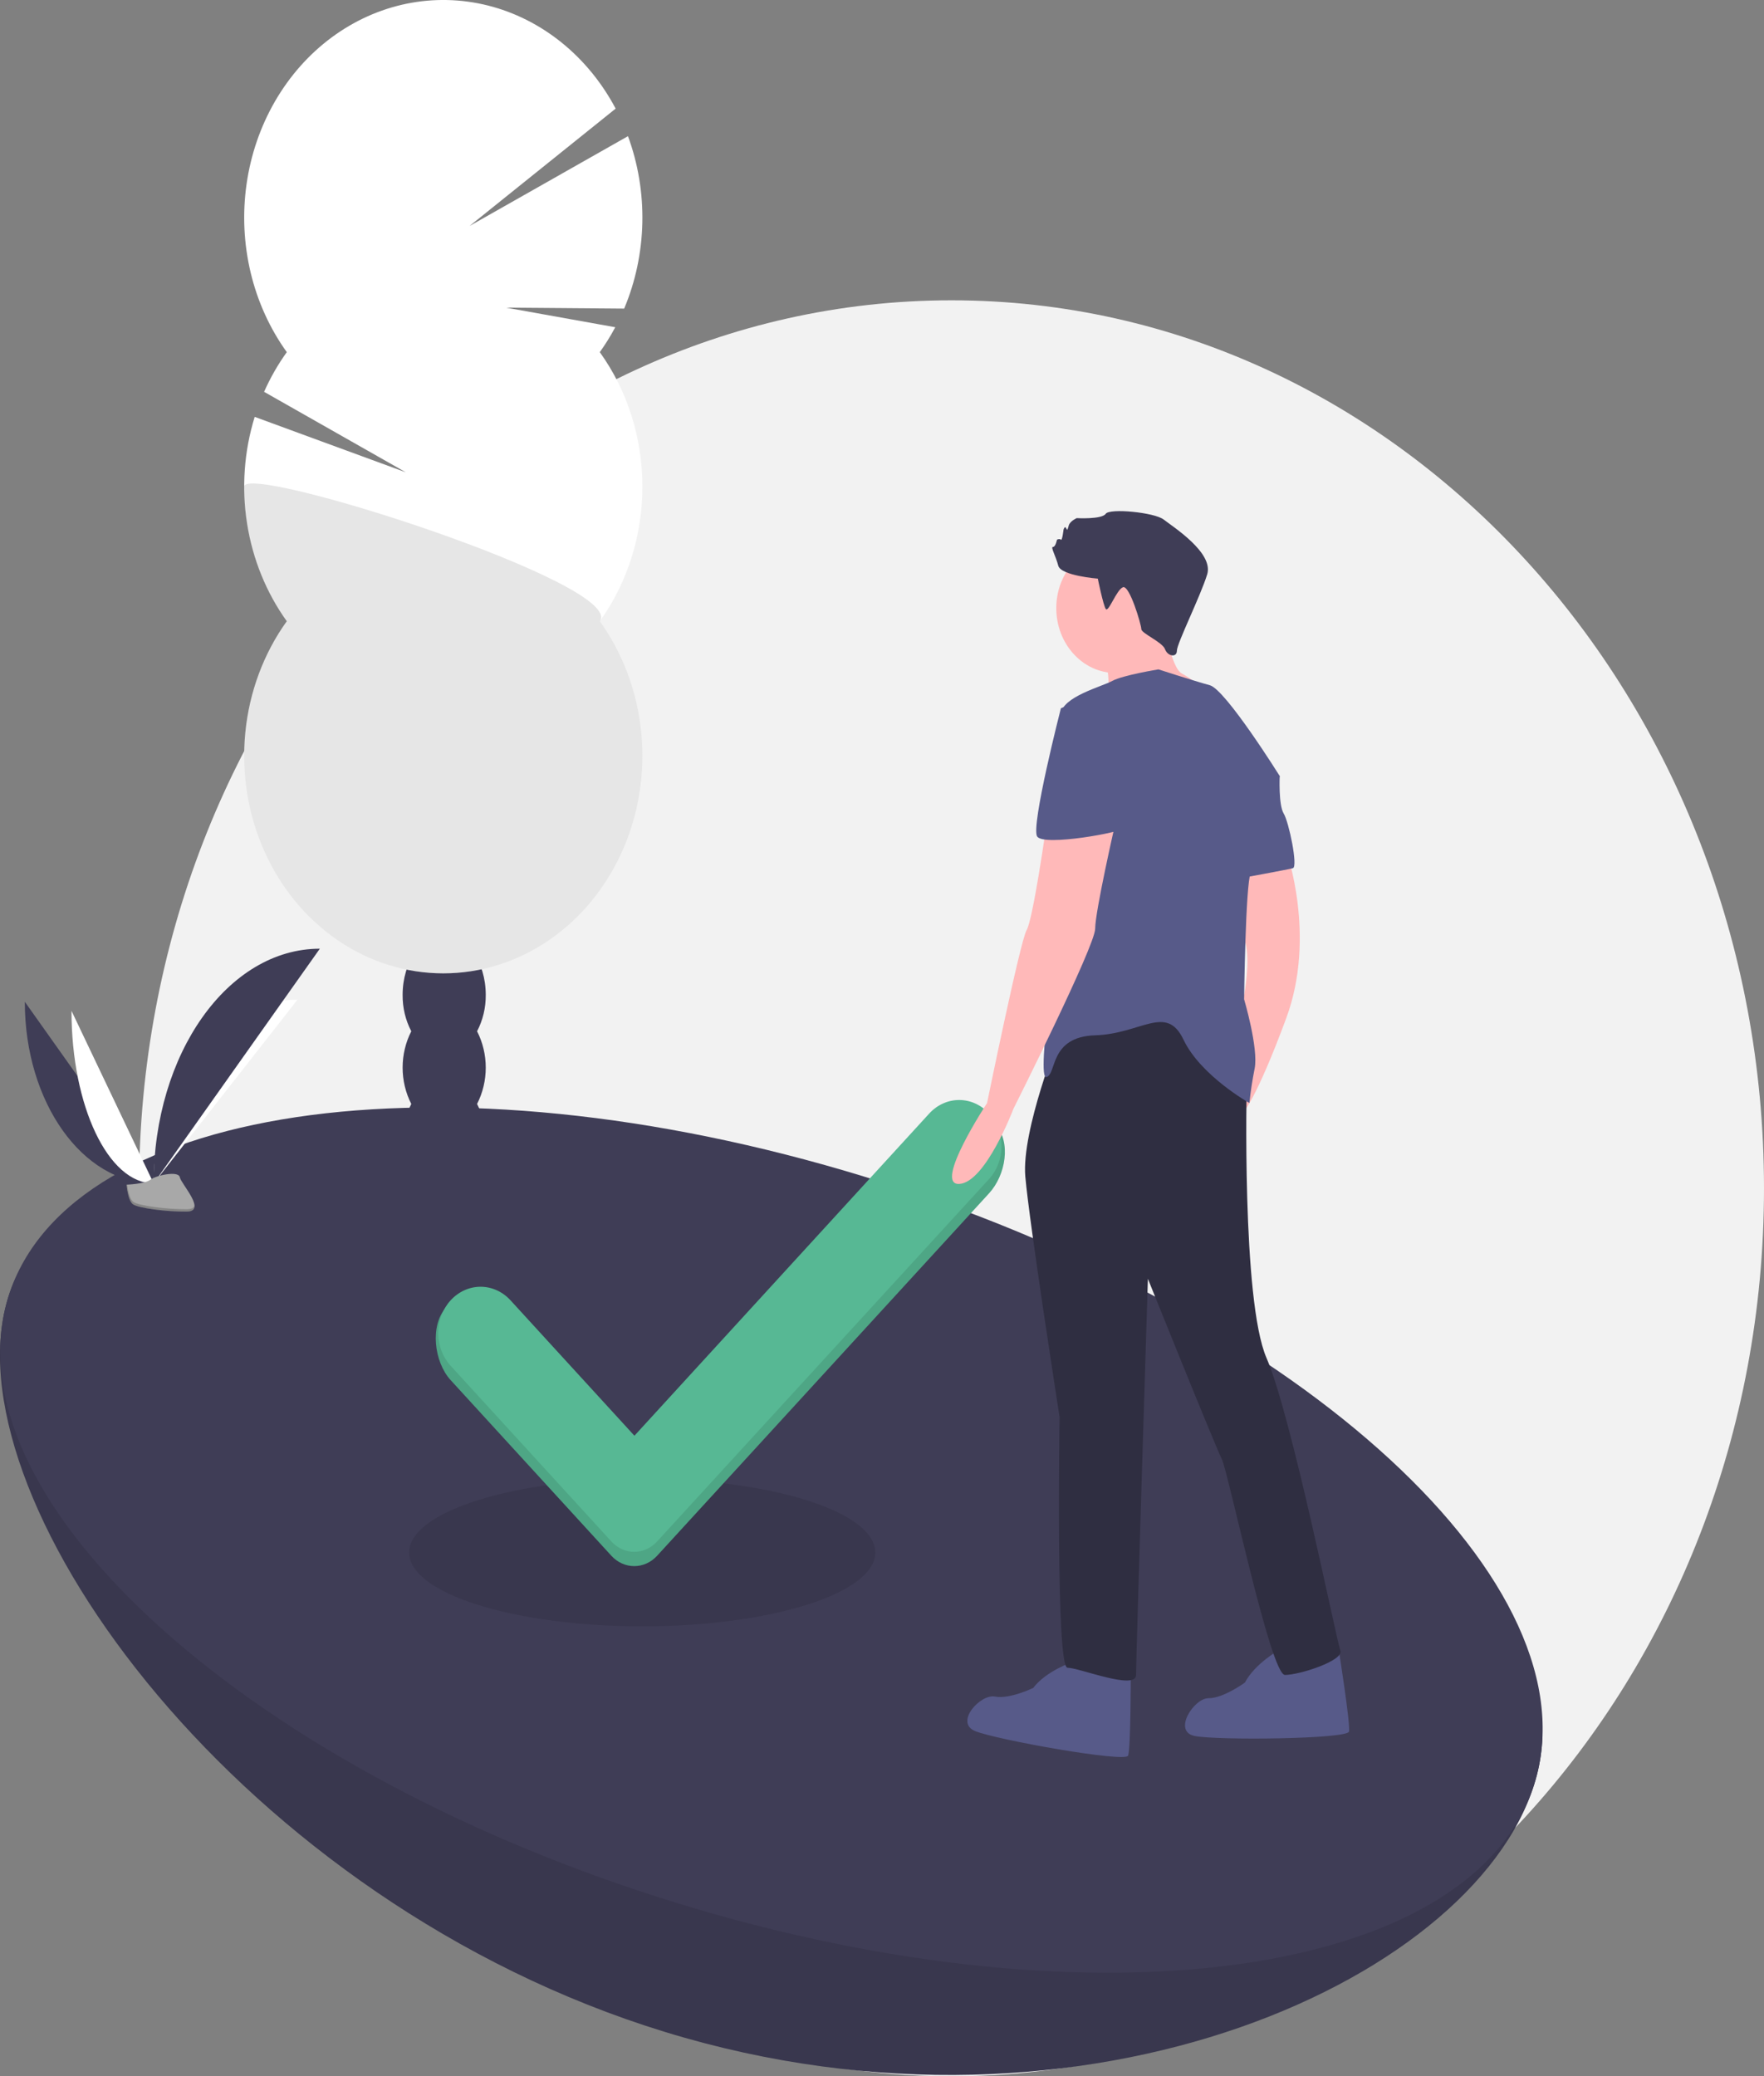 <svg width="243" height="286" viewBox="0 0 243 286" fill="none" xmlns="http://www.w3.org/2000/svg">
<rect x="0" y="0" width="243" height="286" fill="#808080" stroke="none"/>
<g clip-path="url(#clip0)">
<path d="M131.077 286C192.89 286 243 231.237 243 163.684C243 96.131 192.89 41.368 131.077 41.368C69.264 41.368 19.154 96.131 19.154 163.684C19.154 231.237 69.264 286 131.077 286Z" fill="#F2F2F2"/>
<path d="M65.719 142.054C66.518 140.531 66.93 138.803 66.915 137.048C66.915 132.524 64.351 128.856 61.189 128.856C58.026 128.856 55.463 132.524 55.463 137.048C55.447 138.803 55.859 140.531 56.658 142.054C55.874 143.584 55.463 145.307 55.463 147.06C55.463 148.813 55.874 150.537 56.658 152.066C55.874 153.596 55.463 155.32 55.463 157.073C55.463 158.826 55.874 160.549 56.658 162.079C55.874 163.608 55.463 165.332 55.463 167.085C55.463 168.838 55.874 170.561 56.658 172.091C55.859 173.614 55.447 175.342 55.463 177.097C55.463 181.621 58.026 185.289 61.189 185.289C64.351 185.289 66.915 181.621 66.915 177.097C66.93 175.342 66.518 173.614 65.719 172.091C66.503 170.561 66.915 168.838 66.915 167.085C66.915 165.332 66.503 163.608 65.719 162.079C66.503 160.549 66.915 158.826 66.915 157.073C66.915 155.32 66.503 153.596 65.719 152.066C66.503 150.537 66.915 148.813 66.915 147.06C66.915 145.307 66.503 143.584 65.719 142.054V142.054Z" fill="#3F3D56"/>
<path d="M61.189 135.228C64.351 135.228 66.915 131.56 66.915 127.036C66.915 122.512 64.351 118.844 61.189 118.844C58.026 118.844 55.463 122.512 55.463 127.036C55.463 131.56 58.026 135.228 61.189 135.228Z" fill="#3F3D56"/>
<path d="M61.189 125.215C64.351 125.215 66.915 121.548 66.915 117.024C66.915 112.499 64.351 108.832 61.189 108.832C58.026 108.832 55.463 112.499 55.463 117.024C55.463 121.548 58.026 125.215 61.189 125.215Z" fill="#3F3D56"/>
<path d="M82.624 48.507C83.406 47.418 84.118 46.272 84.756 45.076L69.711 42.376L85.983 42.508C87.544 38.796 88.395 34.776 88.485 30.692C88.575 26.608 87.902 22.547 86.507 18.758L64.676 31.134L84.809 14.961C82.923 11.399 80.385 8.299 77.355 5.855C74.325 3.411 70.867 1.676 67.197 0.756C63.526 -0.163 59.721 -0.247 56.02 0.51C52.318 1.268 48.799 2.85 45.681 5.159C42.564 7.467 39.915 10.453 37.899 13.929C35.883 17.406 34.544 21.298 33.965 25.365C33.386 29.431 33.579 33.585 34.533 37.566C35.486 41.548 37.18 45.272 39.508 48.507C38.289 50.201 37.24 52.033 36.38 53.973L55.91 65.062L35.086 57.424C33.624 62.147 33.262 67.195 34.035 72.11C34.807 77.025 36.688 81.651 39.508 85.572C36.326 89.993 34.347 95.304 33.796 100.896C33.245 106.489 34.146 112.139 36.395 117.198C38.644 122.258 42.15 126.525 46.513 129.509C50.876 132.494 55.919 134.077 61.066 134.077C66.213 134.077 71.256 132.494 75.619 129.509C79.982 126.525 83.488 122.258 85.737 117.198C87.986 112.139 88.886 106.489 88.336 100.896C87.785 95.304 85.806 89.993 82.624 85.572C86.426 80.288 88.493 73.761 88.493 67.039C88.493 60.317 86.426 53.79 82.624 48.507L82.624 48.507Z" fill="white"/>
<path opacity="0.1" d="M33.639 67.039C33.629 73.763 35.697 80.293 39.508 85.572C36.326 89.993 34.346 95.304 33.796 100.896C33.245 106.489 34.146 112.139 36.395 117.199C38.644 122.258 42.15 126.525 46.513 129.509C50.875 132.494 55.919 134.077 61.066 134.077C66.213 134.077 71.256 132.494 75.619 129.509C79.982 126.525 83.488 122.258 85.737 117.199C87.986 112.139 88.886 106.489 88.336 100.896C87.785 95.304 85.806 89.993 82.624 85.572C86.3 80.472 33.639 63.675 33.639 67.039Z" fill="black"/>
<path d="M211.718 244.483C204.621 272.122 149.856 297.758 91.618 279.897C33.38 262.036 -6.277 207.442 0.821 179.802C7.918 152.162 59.083 161.943 117.32 179.804C175.558 197.665 218.816 216.843 211.718 244.483Z" fill="#3F3D56"/>
<path opacity="0.1" d="M211.718 244.483C204.621 272.122 149.856 297.758 91.618 279.897C33.38 262.036 -6.277 207.442 0.821 179.802C7.918 152.162 59.083 161.943 117.32 179.804C175.558 197.665 218.816 216.843 211.718 244.483Z" fill="black"/>
<path d="M211.718 244.483C218.816 216.843 177.358 179.957 119.121 162.096C60.883 144.235 7.918 152.162 0.821 179.802C-6.277 207.442 35.181 244.328 93.418 262.189C151.656 280.05 204.621 272.122 211.718 244.483Z" fill="#3F3D56"/>
<path opacity="0.1" d="M88.469 224.022C106.2 224.022 120.575 219.471 120.575 213.856C120.575 208.242 106.2 203.691 88.469 203.691C70.737 203.691 56.362 208.242 56.362 213.856C56.362 219.471 70.737 224.022 88.469 224.022Z" fill="black"/>
<path d="M128.003 155.356L87.395 199.735L70.327 181.083C69.233 179.887 67.749 179.215 66.202 179.215C64.654 179.215 63.17 179.887 62.076 181.082L61.463 180.08C59.184 182.57 59.798 187.61 62.076 190.1L84.221 214.301C85.056 215.214 86.188 215.726 87.368 215.726C88.548 215.727 89.68 215.215 90.516 214.303L136.25 164.374C138.53 161.885 139.357 157.32 137.078 154.83C134.801 152.341 130.281 152.867 128.003 155.356Z" fill="#57B894"/>
<path opacity="0.1" d="M128.003 155.356L87.395 199.735L70.327 181.083C69.233 179.887 67.749 179.215 66.202 179.215C64.654 179.215 63.17 179.887 62.076 181.082L61.463 180.08C59.184 182.57 59.798 187.61 62.076 190.1L84.221 214.301C85.056 215.214 86.188 215.726 87.368 215.726C88.548 215.727 89.68 215.215 90.516 214.303L136.25 164.374C138.53 161.885 139.357 157.32 137.078 154.83C134.801 152.341 130.281 152.867 128.003 155.356Z" fill="black"/>
<path d="M128.003 153.389L87.395 197.768L70.327 179.115C69.233 177.919 67.749 177.247 66.202 177.247C64.654 177.247 63.17 177.919 62.076 179.115V179.115C61.534 179.707 61.105 180.41 60.811 181.184C60.518 181.957 60.367 182.786 60.367 183.624C60.367 184.461 60.518 185.29 60.811 186.064C61.105 186.837 61.534 187.54 62.076 188.132L84.222 212.334C85.056 213.246 86.188 213.759 87.368 213.759C88.548 213.759 89.68 213.247 90.516 212.336L136.25 162.406C136.792 161.814 137.222 161.112 137.516 160.338C137.809 159.564 137.961 158.735 137.961 157.898C137.961 157.06 137.81 156.231 137.517 155.457C137.224 154.684 136.794 153.981 136.252 153.389V153.389C135.158 152.193 133.675 151.522 132.128 151.522C130.581 151.522 129.097 152.193 128.003 153.389Z" fill="#57B894"/>
<path d="M147.778 228.933C147.778 228.933 144.146 230.124 142.33 232.505C142.33 232.505 139.062 234.092 137.064 233.696C135.067 233.299 131.435 237.267 134.341 238.458C137.246 239.649 155.041 242.824 155.404 241.832C155.767 240.839 155.767 230.719 155.767 230.719L147.778 228.933Z" fill="#575A89"/>
<path d="M176.305 227.229C176.305 227.229 172.912 229.08 171.495 231.765C171.495 231.765 168.523 233.939 166.493 233.921C164.463 233.903 161.505 238.491 164.554 239.122C167.602 239.753 185.632 239.56 185.835 238.514C186.038 237.469 184.456 227.497 184.456 227.497L176.305 227.229Z" fill="#575A89"/>
<path d="M153.679 92.703C158.192 92.703 161.85 88.704 161.85 83.773C161.85 78.841 158.192 74.843 153.679 74.843C149.166 74.843 145.508 78.841 145.508 83.773C145.508 88.704 149.166 92.703 153.679 92.703Z" fill="#FFB9B9"/>
<path d="M160.307 85.261C160.307 85.261 161.215 92.008 162.849 92.802C163.986 93.413 165.028 94.217 165.936 95.183L161.396 97.564L152.499 96.969C152.499 96.969 153.225 92.603 151.954 90.42C150.683 88.238 160.307 85.261 160.307 85.261Z" fill="#FFB9B9"/>
<path d="M177.194 117.21C177.194 117.21 181.37 128.918 177.194 140.229C173.017 151.541 171.202 153.327 171.202 153.327L169.931 138.443L171.392 136.994C171.392 136.994 172.277 132.479 171.558 129.806C170.838 127.132 171.928 118.798 171.928 118.798L177.194 117.21Z" fill="#FFB9B9"/>
<path d="M145.962 142.611C145.962 142.611 140.696 155.708 141.241 162.058C141.786 168.408 145.962 195.198 145.962 195.198C145.962 195.198 145.417 229.727 147.052 229.727C148.686 229.727 156.494 232.902 156.494 230.719C156.494 228.536 158.128 176.147 158.128 176.147C158.128 176.147 167.388 199.167 168.296 200.953C169.204 202.739 175.015 230.719 177.012 230.719C179.01 230.719 185.183 228.734 184.639 227.345C184.094 225.956 177.92 194.999 174.47 187.062C171.02 179.124 171.746 149.159 171.746 149.159L165.936 135.268L145.962 142.611Z" fill="#2F2E41"/>
<path d="M151.228 79.705C151.228 79.705 146.144 79.308 145.78 77.919C145.417 76.529 144.691 75.339 145.054 75.339C145.417 75.339 145.599 74.347 145.599 74.347C145.599 74.347 145.962 74.148 146.144 74.347C146.325 74.545 146.507 72.958 146.507 72.958C146.507 72.958 146.688 72.362 146.87 72.759C147.051 73.156 147.051 72.958 147.233 72.362C147.415 71.767 148.323 71.37 148.323 71.37C148.323 71.37 151.773 71.569 152.317 70.775C152.862 69.981 159.036 70.576 160.307 71.569C161.578 72.561 167.207 76.133 166.299 79.109C165.391 82.086 162.123 88.635 162.123 89.627C162.123 90.619 160.852 90.421 160.488 89.428C160.125 88.436 157.22 87.245 157.22 86.65C157.22 86.055 155.586 80.498 154.678 80.895C153.77 81.292 152.68 84.467 152.317 83.872C151.954 83.276 151.228 79.705 151.228 79.705Z" fill="#3F3D56"/>
<path d="M176.286 106.891C176.286 106.891 168.841 94.985 166.662 94.389C164.483 93.794 159.58 92.206 159.58 92.206C159.58 92.206 154.678 93 153.225 93.794C151.772 94.588 146.325 95.977 146.143 98.358C145.962 100.739 147.596 123.56 146.688 125.743C145.78 127.926 142.693 148.762 144.146 148.365C145.599 147.969 144.509 142.809 150.865 142.611C157.22 142.412 160.67 138.245 163.03 143.206C165.391 148.167 172.109 151.937 172.109 151.937C172.278 150.338 172.521 148.748 172.836 147.175C173.38 144.397 171.383 137.65 171.383 137.65C171.383 137.65 171.565 121.973 172.291 120.187C173.017 118.401 176.286 106.891 176.286 106.891Z" fill="#575A89"/>
<path d="M173.562 106.494L176.286 106.891C176.286 106.891 176.104 110.86 176.831 112.051C177.557 113.241 178.828 119.393 178.102 119.591C177.375 119.79 170.838 120.98 170.838 120.98L170.475 111.852L173.562 106.494Z" fill="#575A89"/>
<path d="M144.146 113.638C144.146 113.638 142.33 126.537 141.422 128.124C140.515 129.712 135.975 151.937 135.975 151.937C135.975 151.937 128.51 163.282 132.142 163.084C135.773 162.885 139.607 152.731 139.607 152.731C139.607 152.731 150.865 130.307 150.865 127.926C150.865 125.545 153.588 113.638 153.588 113.638H144.146Z" fill="#FFB9B9"/>
<path d="M149.412 96.175L146.144 97.564C146.144 97.564 141.967 113.837 142.875 115.226C143.783 116.615 154.678 114.63 154.859 114.035C155.041 113.44 152.862 96.175 149.412 96.175Z" fill="#575A89"/>
<path d="M3.418 137.989C3.418 151.817 11.357 163.007 21.167 163.007Z" fill="#3F3D56"/>
<path d="M21.167 163.007C21.167 149.023 30.025 137.708 40.973 137.708Z" fill="white"/>
<path d="M9.849 139.242C9.849 152.378 14.911 163.007 21.167 163.007Z" fill="white"/>
<path d="M21.167 163.007C21.167 145.139 31.406 130.68 44.059 130.68Z" fill="#3F3D56"/>
<path d="M17.433 163.184C17.433 163.184 19.95 163.099 20.708 162.509C21.467 161.918 24.58 161.213 24.768 162.16C24.957 163.107 28.551 166.869 25.709 166.894C22.868 166.919 19.107 166.41 18.349 165.906C17.592 165.402 17.433 163.184 17.433 163.184Z" fill="#A8A8A8"/>
<path opacity="0.2" d="M25.76 166.564C22.918 166.589 19.157 166.081 18.4 165.577C17.823 165.193 17.594 163.816 17.517 163.18C17.464 163.183 17.433 163.184 17.433 163.184C17.433 163.184 17.592 165.402 18.349 165.906C19.107 166.41 22.868 166.919 25.709 166.894C26.53 166.887 26.813 166.568 26.797 166.095C26.683 166.381 26.371 166.559 25.76 166.564Z" fill="black"/>
</g>
<defs>
<clipPath id="clip0">
<rect width="243" height="286" fill="white"/>
</clipPath>
</defs>
</svg>
